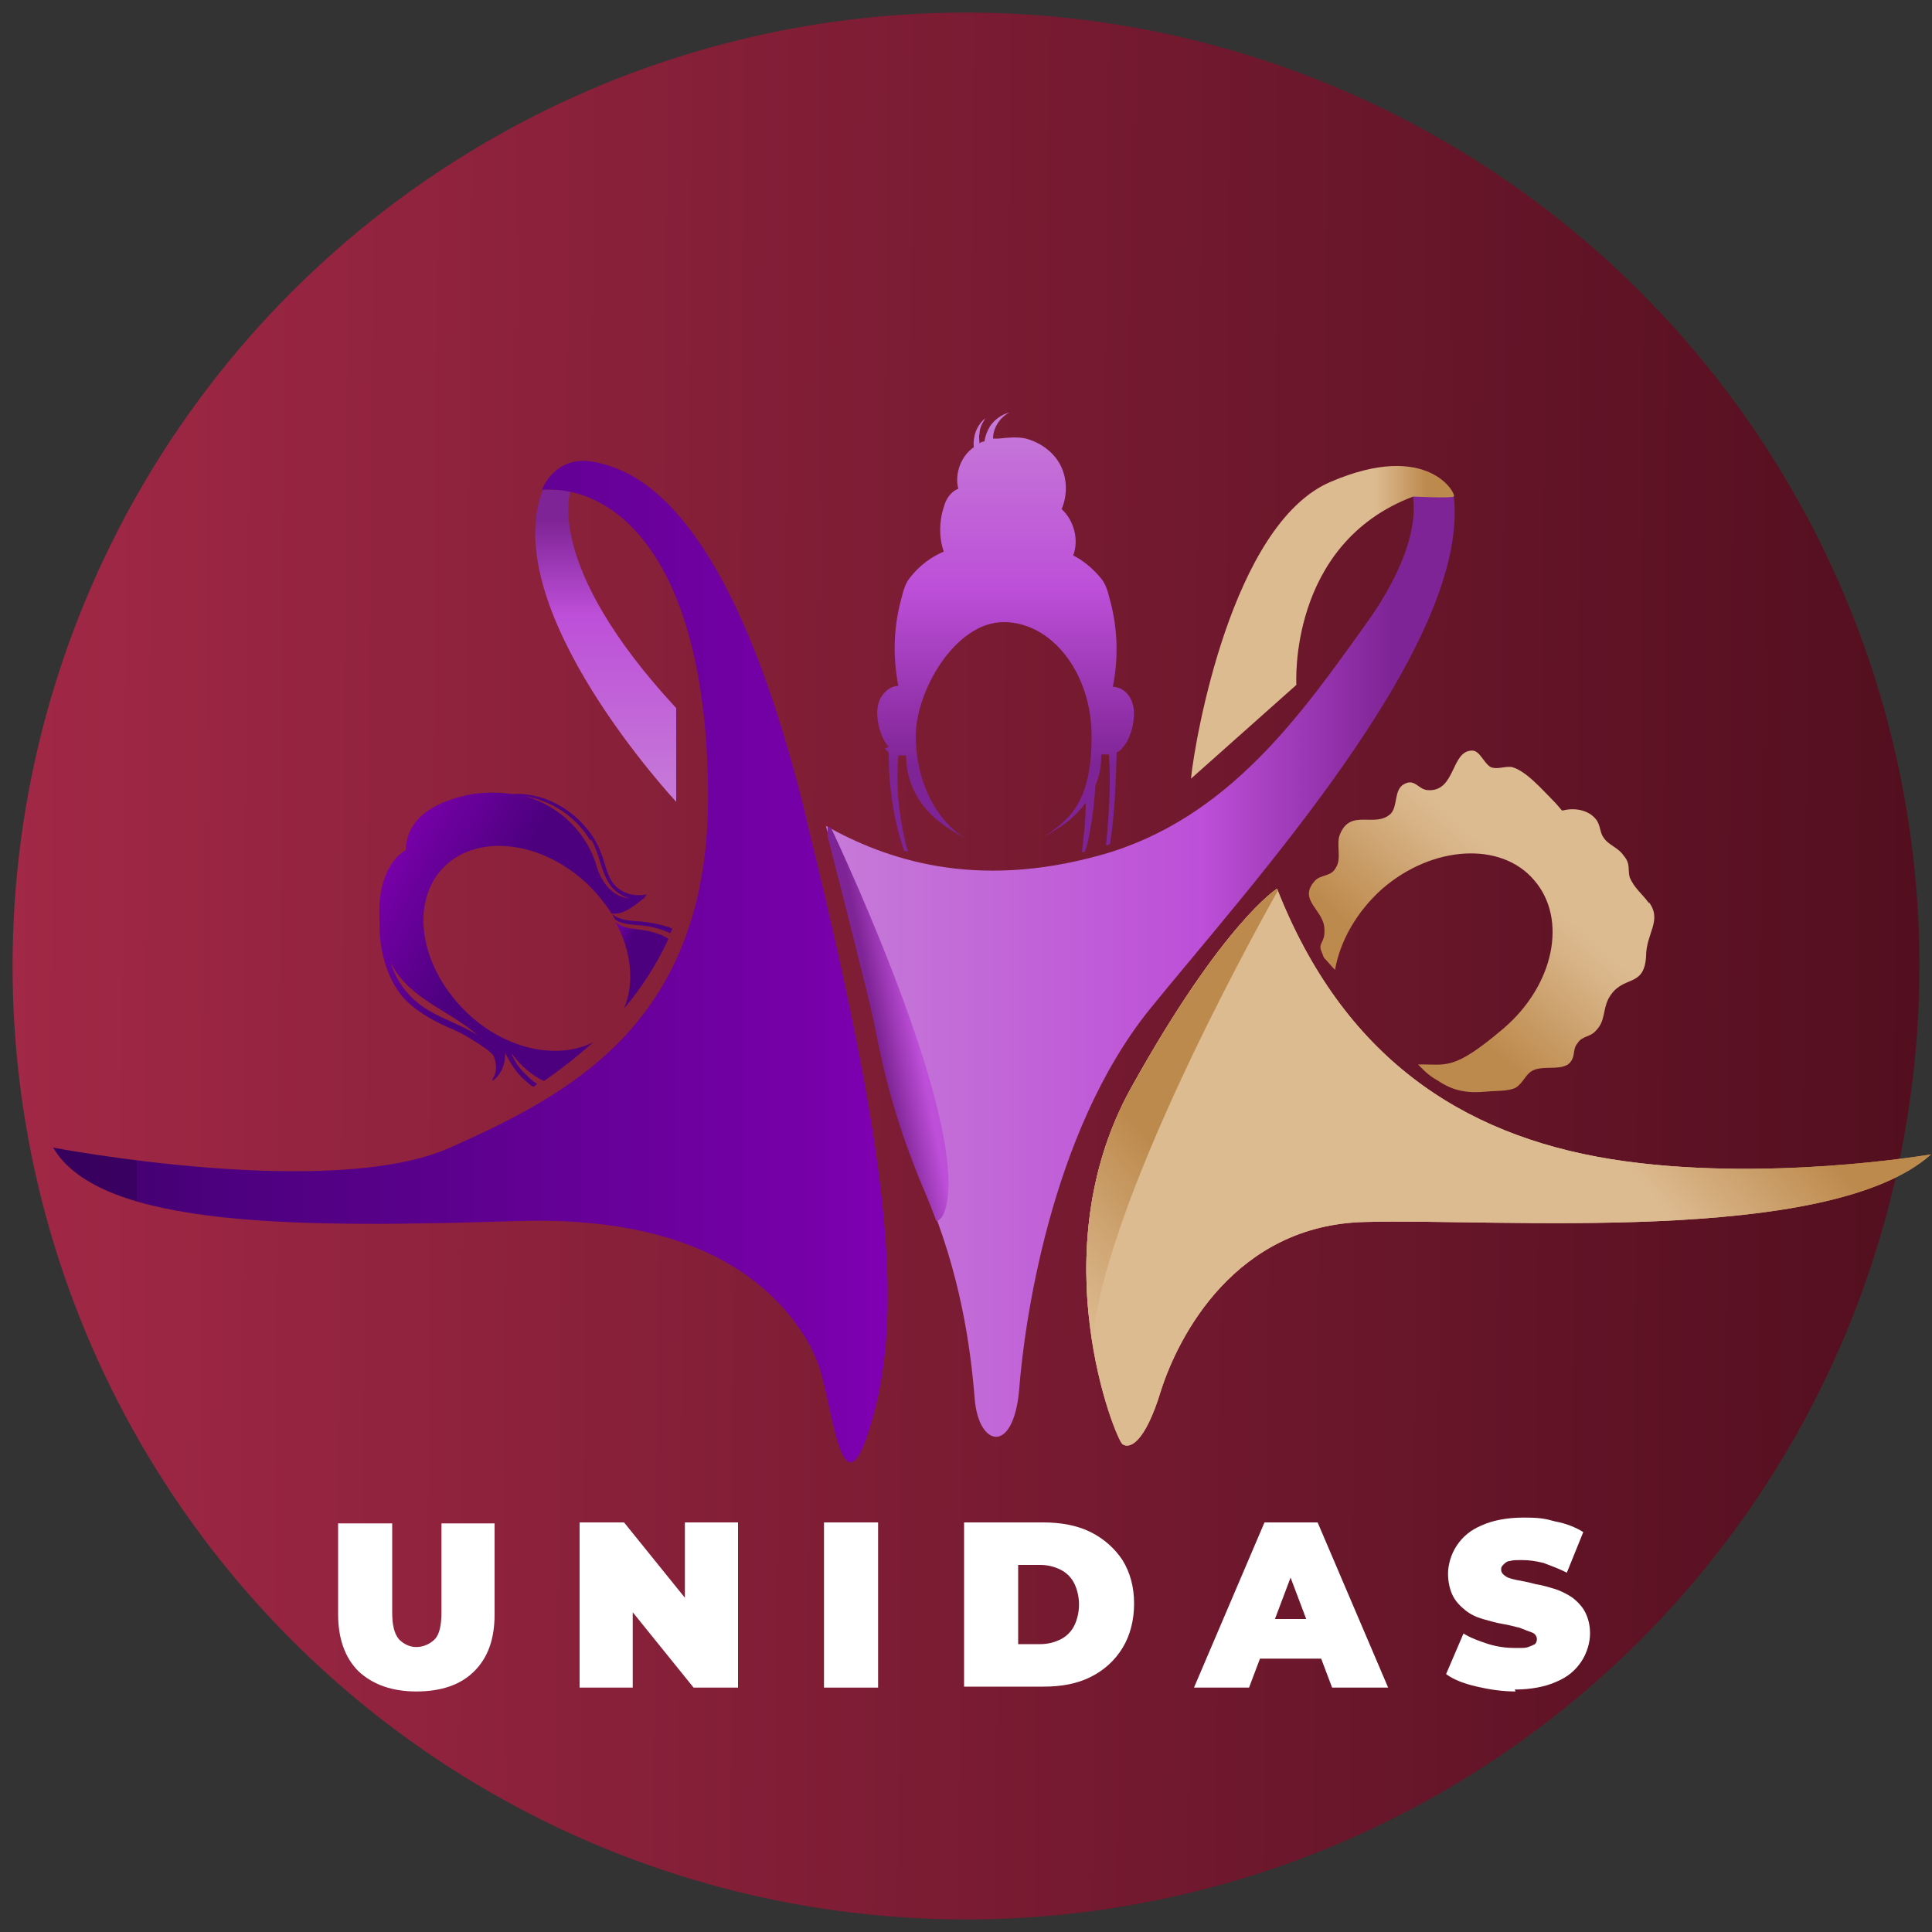 <?xml version="1.0" encoding="UTF-8"?>
<svg id="Capa_1" data-name="Capa 1" xmlns="http://www.w3.org/2000/svg" version="1.1" xmlns:xlink="http://www.w3.org/1999/xlink" viewBox="0 0 200 200">
  <rect x="0" y="0" width="200" height="200" fill="#333333" stroke="none"/>
  <defs>
    <style>
      .cls-1 {
        fill: url(#Degradado_sin_nombre_284);
      }

      .cls-1, .cls-2, .cls-3, .cls-4, .cls-5, .cls-6, .cls-7, .cls-8, .cls-9, .cls-10, .cls-11, .cls-12, .cls-13, .cls-14, .cls-15, .cls-16, .cls-17 {
        stroke-width: 0px;
      }

      .cls-2 {
        fill: url(#Degradado_sin_nombre_171-4);
      }

      .cls-3 {
        fill: url(#Degradado_sin_nombre_8);
      }

      .cls-4 {
        fill: url(#Degradado_sin_nombre_171);
      }

      .cls-5 {
        fill: url(#Degradado_sin_nombre_169);
      }

      .cls-6 {
        fill: url(#Degradado_sin_nombre_171-2);
      }

      .cls-7 {
        fill: url(#Degradado_sin_nombre_225);
      }

      .cls-8 {
        fill: none;
      }

      .cls-9 {
        fill: url(#Degradado_sin_nombre_171-3);
      }

      .cls-18 {
        clip-path: url(#clippath-1);
      }

      .cls-10 {
        fill: url(#Degradado_sin_nombre_186);
      }

      .cls-19 {
        fill: url(#Degradado_sin_nombre_169-3);
      }

      .cls-11 {
        fill: url(#Degradado_sin_nombre_186-2);
      }

      .cls-12 {
        fill: url(#Degradado_sin_nombre_7);
      }

      .cls-13 {
        fill: url(#Degradado_sin_nombre_169-4);
      }

      .cls-20 {
        clip-path: url(#clippath);
      }

      .cls-14 {
        fill: #fff;
      }

      .cls-15 {
        fill: url(#Degradado_sin_nombre_245);
      }

      .cls-16 {
        fill: url(#Degradado_sin_nombre_5);
      }

      .cls-17 {
        fill: url(#Degradado_sin_nombre_169-2);
      }
    </style>
    <linearGradient id="Degradado_sin_nombre_7" data-name="Degradado sin nombre 7" x1="1.3" y1="99.2" x2="198.7" y2="100.8" gradientUnits="userSpaceOnUse">
      <stop offset="0" stop-color="#a12846"/>
      <stop offset="1" stop-color="#530f1f"/>
    </linearGradient>
    <linearGradient id="Degradado_sin_nombre_186" data-name="Degradado sin nombre 186" x1="85.4" y1="99.7" x2="150.5" y2="99.7" gradientUnits="userSpaceOnUse">
      <stop offset="0" stop-color="#c67bd8"/>
      <stop offset=".6" stop-color="#bd4fd8"/>
      <stop offset=".9" stop-color="#7f2496"/>
    </linearGradient>
    <linearGradient id="Degradado_sin_nombre_8" data-name="Degradado sin nombre 8" x1="103.8" y1="42.8" x2="103.8" y2="88.2" gradientUnits="userSpaceOnUse">
      <stop offset="0" stop-color="#c67bd8"/>
      <stop offset=".4" stop-color="#bd4fd8"/>
      <stop offset=".8" stop-color="#7f2496"/>
    </linearGradient>
    <linearGradient id="Degradado_sin_nombre_186-2" data-name="Degradado sin nombre 186" x1="62.7" y1="83" x2="62.7" y2="50.7" xlink:href="#Degradado_sin_nombre_186"/>
    <linearGradient id="Degradado_sin_nombre_169" data-name="Degradado sin nombre 169" x1="112.5" y1="120.8" x2="199.9" y2="120.8" gradientUnits="userSpaceOnUse">
      <stop offset=".7" stop-color="#ddbb91"/>
      <stop offset=".9" stop-color="#bd8a4d"/>
    </linearGradient>
    <linearGradient id="Degradado_sin_nombre_169-2" data-name="Degradado sin nombre 169" x1="123.3" y1="64.4" x2="150.4" y2="64.4" xlink:href="#Degradado_sin_nombre_169"/>
    <clipPath id="clippath">
      <path class="cls-8" d="M85.4,85.5s4.3,16.7,5,20c.7,3.3,1.6,9.1,5.3,17.8,3.7,8.6,4.7,16.5,5.1,21.5.4,4.9,4,5.8,4.6-.9.5-6.7,3.2-26.6,13.5-39.4,10.4-12.8,33.9-38.5,31.5-53.8h-4.2s1.9,4.7-4.7,13.9-14.2,20.2-27.4,23.9c-13.2,3.7-22.4.4-28.5-3Z"/>
    </clipPath>
    <linearGradient id="Degradado_sin_nombre_245" data-name="Degradado sin nombre 245" x1="87.6" y1="106.4" x2="95.2" y2="104.9" gradientUnits="userSpaceOnUse">
      <stop offset=".4" stop-color="#7f2496"/>
      <stop offset=".9" stop-color="#bd4fd8"/>
    </linearGradient>
    <linearGradient id="Degradado_sin_nombre_169-3" data-name="Degradado sin nombre 169" x1="116" y1="149.2" x2="178.6" y2="94.8" xlink:href="#Degradado_sin_nombre_169"/>
    <linearGradient id="Degradado_sin_nombre_169-4" data-name="Degradado sin nombre 169" x1="116" y1="149.2" x2="178.6" y2="94.8" xlink:href="#Degradado_sin_nombre_169"/>
    <clipPath id="clippath-1">
      <path class="cls-13" d="M132.2,92s-5.6,3.5-15.1,20.6c-9.5,17.1-1.6,36.4-.9,36.9s2.3,0,4-5.6c1.8-5.6,7.7-17.1,21.1-17.4,13.4-.4,48,2.5,58.6-7,0,0-17.4,3-33.1.5-15.6-2.5-27.8-10.7-34.6-28Z"/>
    </clipPath>
    <linearGradient id="Degradado_sin_nombre_225" data-name="Degradado sin nombre 225" x1="103.6" y1="127.9" x2="137.8" y2="98.2" gradientUnits="userSpaceOnUse">
      <stop offset="0" stop-color="#ddbb91"/>
      <stop offset=".4" stop-color="#bd8a4d"/>
    </linearGradient>
    <linearGradient id="Degradado_sin_nombre_284" data-name="Degradado sin nombre 284" x1="91.9" y1="99.5" x2="5.5" y2="99.5" gradientUnits="userSpaceOnUse">
      <stop offset="0" stop-color="#8000b3"/>
      <stop offset=".1" stop-color="#7600a8"/>
      <stop offset=".6" stop-color="#570089"/>
      <stop offset=".8" stop-color="#4c007e"/>
      <stop offset=".9" stop-color="#450073"/>
      <stop offset=".9" stop-color="#3a0062"/>
      <stop offset="1" stop-color="#37005c"/>
    </linearGradient>
    <linearGradient id="Degradado_sin_nombre_171" data-name="Degradado sin nombre 171" x1="39.4" y1="87.8" x2="39.4" y2="87.8" gradientUnits="userSpaceOnUse">
      <stop offset="0" stop-color="#8000b3"/>
      <stop offset="0" stop-color="#7600a8"/>
      <stop offset=".3" stop-color="#570089"/>
      <stop offset=".4" stop-color="#4c007e"/>
      <stop offset=".7" stop-color="#4c007e"/>
      <stop offset="1" stop-color="#4c007e"/>
    </linearGradient>
    <linearGradient id="Degradado_sin_nombre_171-2" data-name="Degradado sin nombre 171" x1="60.3" y1="99.2" x2="65.4" y2="101.9" gradientTransform="translate(1.9 -1)" xlink:href="#Degradado_sin_nombre_171"/>
    <linearGradient id="Degradado_sin_nombre_171-3" data-name="Degradado sin nombre 171" x1="38.4" y1="91" x2="63.9" y2="104.6" gradientTransform="translate(1.9 -1)" xlink:href="#Degradado_sin_nombre_171"/>
    <linearGradient id="Degradado_sin_nombre_171-4" data-name="Degradado sin nombre 171" x1="62.7" y1="97.2" x2="62.9" y2="97.3" gradientTransform="translate(1.9 -1)" xlink:href="#Degradado_sin_nombre_171"/>
    <linearGradient id="Degradado_sin_nombre_5" data-name="Degradado sin nombre 5" x1="142.1" y1="135.2" x2="123.2" y2="160.2" gradientTransform="translate(31.5 -61.6) rotate(4.1)" gradientUnits="userSpaceOnUse">
      <stop offset=".3" stop-color="#ddbb91"/>
      <stop offset=".4" stop-color="#d7b386"/>
      <stop offset=".6" stop-color="#ca9e69"/>
      <stop offset=".8" stop-color="#bd8a4d"/>
    </linearGradient>
  </defs>
  <circle class="cls-12" cx="100" cy="100" r="98.7"/>
  <g>
    <path class="cls-10" d="M149.9,50.7h-3.8s1.9,4.7-4.7,13.9-14.2,20.2-27.4,23.9c-13.2,3.7-22.4.4-28.5-3,0,0,4.3,16.7,5,20,.7,3.3,1.6,9.1,5.3,17.8,3.7,8.6,4.7,16.5,5.1,21.5s4,5.8,4.6-.9c.5-6.7,3.2-26.6,13.5-39.4,10.2-12.6,33.2-37.7,31.5-53.1l-.5-.7Z"/>
    <path class="cls-3" d="M91.6,77.5c.1.1.3.3.4.4,0,3.5.5,7,1.6,10.2.1,0,.3,0,.4.1-.9-3.2-1.3-6.6-1-10,.2,0,.5,0,.8,0,0,3.8,2.4,6.1,3.5,6.9.2.2,2,1.4,2.6,1.7,0,0,0,0,0,0-3-1.9-5.1-5.9-5.1-10.6s4.1-11.8,9.1-11.8,9.1,5.3,9.1,11.8-2,8.5-4.9,10.4c.4-.2,1.2-.7,1.8-1.1,0,0,0,0,0,0,0,0,1.3-.8,2.5-2.4,0,1.7-.2,3.4-.4,5.1,0,0,.2,0,.3,0,.2-.6.4-1.3.5-2,.3-1.6.5-3.2.6-4.9.4-.9.6-1.9.6-3.2.3,0,.5,0,.8,0,.2,3.1,0,6.3-.3,9.4.1,0,.2,0,.4-.1.5-3.1.6-6.3.7-9.5.2-.1.5-.3.6-.5.5-.5.8-1.3,1-2,.2-.9.3-1.9,0-2.7-.3-.9-1.1-1.6-2-1.6.6-3,.5-6.1-.3-9-.2-.8-.4-1.6-.9-2.2-.9-1.1-1.9-1.9-2.9-2.4.6-1.6.1-3.6-1.2-4.8.6-1.4.6-3.1-.1-4.5-.7-1.4-2.1-2.4-3.6-2.8-.9-.2-1.9-.1-2.8,0-.2,0-.4,0-.6,0,0-1.1.7-2.2,1.7-2.7-.8.2-1.5.7-2,1.4-.3.5-.5,1-.6,1.6-.2,0-.4.1-.5.2,0-.3-.1-.7,0-1,0-.6.3-1.1.6-1.6-.9.7-1.3,1.9-1.2,3-1.3.9-2,2.7-1.6,4.3-.8.3-1.3,1.1-1.5,1.9-.5,1.5-.5,3.2,0,4.6-1.2.5-2.5,1.4-3.5,2.7-.5.6-.7,1.4-.9,2.2-.8,2.9-.9,6-.3,9-.9,0-1.7.8-2,1.6-.3.9-.2,1.8,0,2.7.2.7.5,1.5,1,2Z"/>
    <path class="cls-11" d="M70,83s-18.6-19.9-13.8-32.3h2.9s-3,7.6,10.9,22.6v9.8Z"/>
    <path class="cls-5" d="M132.2,92s-5.6,3.5-15.1,20.6c-9.5,17.1-1.6,36.4-.9,36.9s2.3,0,4-5.6c1.8-5.6,7.7-17.1,21.1-17.4,13.4-.4,48,2.5,58.6-7,0,0-17.4,3-33.1.5-15.6-2.5-27.8-10.7-34.6-28Z"/>
    <path class="cls-17" d="M123.3,80.6l10.9-9.7s-.9-14.6,12.1-19.5c0,0,3.9.2,4.2,0s-2.6-5.9-12.8-1.5c-10.2,4.4-14,26.7-14.4,30.6Z"/>
    <g class="cls-20">
      <path class="cls-15" d="M85.7,85s13.7,28.5,12.4,39c-1.3,10.4-13.4-14.3-12.4-39Z"/>
    </g>
    <g>
      <path class="cls-19" d="M132.2,92s-5.6,3.5-15.1,20.6c-9.5,17.1-1.6,36.4-.9,36.9s2.3,0,4-5.6c1.8-5.6,7.7-17.1,21.1-17.4,13.4-.4,48,2.5,58.6-7,0,0-17.4,3-33.1.5-15.6-2.5-27.8-10.7-34.6-28Z"/>
      <g class="cls-18">
        <path class="cls-7" d="M132.4,92s-17.9,31.3-19.3,46.8l-3.5-25.3,11.4-19.7,11.4-1.8Z"/>
      </g>
    </g>
    <path class="cls-1" d="M83.4,84.4c-7.7-31.3-17.1-35.5-21.5-36.5-4.4-1.1-5.8,2.8-5.8,2.8,7.8-.5,17,7.4,17.2,31.3.2,23.9-14.4,31.3-26.7,36.8-12.3,5.5-41.1,0-41.1,0,4.9,8.4,25.8,8.3,48.2,7.6,20.3-.6,27.1,8,29.7,12.1.7,1.2,1.3,2.5,1.7,4,1.4,5.5,2.4,14.5,5.3,4.1,3.5-12.7.7-30.8-7-62.1Z"/>
    <path class="cls-4" d="M39.4,87.8"/>
    <g>
      <path class="cls-6" d="M64.6,104.4c1.7-2,3.3-4.4,4.6-7.2-.4-.3-.9-.5-1.3-.6-1.7-.6-3.2-.2-4.2-1.2,1.7,3.1,2,6.4.9,9Z"/>
      <path class="cls-9" d="M48.1,104.6c-4.7-4.7-5.7-11.3-2.1-14.9,3.6-3.5,10.3-2.6,15,2,1.1,1.1,2,2.3,2.7,3.5.7.5,1.7.5,2.7.6,1.1.1,2.1.4,3,.8,0-.2.2-.3.2-.5,0,0-.2,0-.3-.1-.9-.3-1.9-.5-2.9-.6-1.3-.1-2.3-.1-3.2-.9,1.1.4,2.6-.8,3.4-1.5h.1c0-.2.1-.2.2-.3,0,0,0-.2,0-.1-1.1.2-2.1,0-3-.7-.8-.7-1.1-1.8-1.4-2.8-.4-1.3-1-2.5-1.9-3.5-1.8-2.1-4.6-3.6-7.6-3.4-1.3-.2-2.6-.2-4.1,0-3.2.6-6.8,2.1-6.9,5.8-2.3,1.4-2.9,4.6-2.7,7.4-.1,2.8.7,5.7,2.3,7.7,1.3,1.5,3.1,2.5,4.9,3.3,1,.4,1.9.9,2.8,1.5.5.3,1.3.8,1.8,1.4.3.8.4,1.6-.1,2.4v.2c1-.8,1.3-1.8,1.3-2.9.5,1,1.1,2,2,2.8.3.2.5.5.9.7.1,0,.3-.2.4-.3-.5-.3-.9-.7-1.3-1.1-.6-.6-1-1.2-1.3-1.9,0,0,0,0,0-.1.9,1.2,2,2.2,3.3,2.8,1.5-1,3.3-2.4,5.1-4-3.8,1.9-9.3.7-13.3-3.3ZM61.2,86.9c.9,1.5,1,3.5,2.1,4.9.4.5,1.1,1,1.9,1.2-1.7-.1-2.9-1.6-3.4-3.2-.9-3.3-3.6-6.3-7.5-7.4,2.8.5,5.3,2.1,6.8,4.6ZM49.8,107.4c-1.7-1.2-3.8-1.8-5.6-2.9-1.9-1.2-3.2-2.9-3.8-5,0-.2-.1-.4-.2-.6,0,0,0,.2,0,.2,1.7,4.2,6.1,5.3,9.3,8.1.1.1.3.3.5.4-.1,0-.2-.1-.3-.2Z"/>
      <path class="cls-2" d="M64.6,96.3c0,0,.1,0,.2.1,0,0,0,0,0,0,0,0,0,0-.1,0Z"/>
    </g>
    <path class="cls-16" d="M170.7,93.5c-.7-1-1.5-1.5-2-2.7-.2-.8.1-1.4-.6-2.2-.6-.9-1.6-1.1-2.1-1.9-.4-.5-.3-1.3-.8-1.9-.8-1-2.3-1.2-3.4-.9h-.1c-.2-.2-.5-.6-.8-.9-1.2-1.2-2.9-3.2-4.4-3.6-.8-.1-1.5.3-2.2,0-.7-.4-1.1-1.7-1.9-1.7-2.2,0-1.7,4.2-4.5,4.1-1.1,0-1.4-1.3-2.6-.6-1,.6-.6,2.2-1.3,3-1.6,1.6-4.2-.6-5.3,2.2-.4,1,.2,2.5-.4,3.4-.5,1-1.6.7-2.2,1.4-1.8,2,1,3,1,5,.1,1.4-.7,1.4-.3,2.3l.2.5c0,.1.1.2.2.3.3.3.6.7,1,1.1.5-2.9,2.2-6,4.9-8.4,5.2-4.5,12.3-4.9,15.7-.9,3.5,4,2.1,10.9-3.2,15.4s-5.9,3.6-8.8,3.7c.2.2.4.4.6.6.3.3.7.6,1,.8l.5.3c1.5,1,2.9,1.3,5,1.1.9-.1,2.2,0,3-.4.8-.5,1-1.4,1.8-1.8,1.1-.5,2.6,0,3.6-.6.9-.7.4-1.5,1-2.2.5-.8,1.3-.6,1.9-1.3,1-1,.7-2.1,1.3-3.3,1.4-2.6,3.7-1,3.9-4.4,0-2.4,1.7-3.7.3-5.6Z"/>
  </g>
  <g>
    <path class="cls-14" d="M43.1,175.1c-2.5,0-4.5-.7-6-2.1-1.4-1.4-2.1-3.4-2.1-5.9v-9.4h5.6v9.2c0,1.3.2,2.2.7,2.8.5.5,1.1.8,1.8.8s1.4-.3,1.9-.8c.5-.5.7-1.5.7-2.8v-9.2h5.5v9.4c0,2.6-.7,4.5-2.1,5.9-1.4,1.4-3.4,2.1-6,2.1Z"/>
    <path class="cls-14" d="M60,174.7v-17.1h4.6l8.4,10.4h-2.1v-10.4h5.5v17.1h-4.6l-8.4-10.4h2.1v10.4h-5.5Z"/>
    <path class="cls-14" d="M85.3,174.7v-17.1h5.6v17.1h-5.6Z"/>
    <path class="cls-14" d="M99.8,174.7v-17.1h8.2c1.8,0,3.5.3,4.9,1,1.4.7,2.5,1.7,3.3,2.9.8,1.3,1.2,2.8,1.2,4.5s-.4,3.3-1.2,4.6c-.8,1.3-1.9,2.3-3.3,3-1.4.7-3,1-4.9,1h-8.2ZM105.4,170.2h2.3c.8,0,1.5-.2,2.1-.5.6-.3,1.1-.8,1.4-1.4s.5-1.4.5-2.2-.2-1.6-.5-2.2-.8-1.1-1.4-1.4c-.6-.3-1.3-.5-2.1-.5h-2.3v8.1Z"/>
    <path class="cls-14" d="M123.6,174.7l7.3-17.1h5.5l7.3,17.1h-5.8l-5.4-14.3h2.2l-5.4,14.3h-5.7ZM127.9,171.7l1.4-4.1h7.6l1.4,4.1h-10.5Z"/>
    <path class="cls-14" d="M156.9,175.1c-1.4,0-2.7-.2-4-.5s-2.4-.7-3.2-1.3l1.8-4.2c.8.5,1.7.8,2.6,1.1,1,.3,1.9.4,2.8.4s1,0,1.3-.1.5-.2.7-.3c.1-.1.2-.3.2-.5,0-.3-.2-.6-.5-.7s-.8-.3-1.3-.5c-.5-.1-1.1-.3-1.8-.4-.6-.1-1.3-.3-2-.5s-1.3-.5-1.8-.9c-.5-.4-1-.9-1.3-1.5-.3-.6-.5-1.4-.5-2.3s.3-2,.9-2.9c.6-.9,1.4-1.6,2.6-2.1,1.1-.5,2.6-.8,4.3-.8s2.2.1,3.3.4c1.1.2,2.1.6,2.9,1.1l-1.7,4.2c-.8-.4-1.6-.7-2.4-1-.8-.2-1.5-.3-2.2-.3s-1,0-1.3.1c-.3,0-.5.2-.7.4s-.2.3-.2.5c0,.3.2.5.5.7.3.2.8.3,1.3.4.5.1,1.1.2,1.8.4.7.1,1.3.3,2,.5.6.2,1.2.5,1.8.9.5.4,1,.9,1.3,1.5.3.6.5,1.3.5,2.2s-.3,2-.9,2.9c-.6.9-1.4,1.6-2.6,2.1-1.1.5-2.6.8-4.3.8Z"/>
  </g>
</svg>